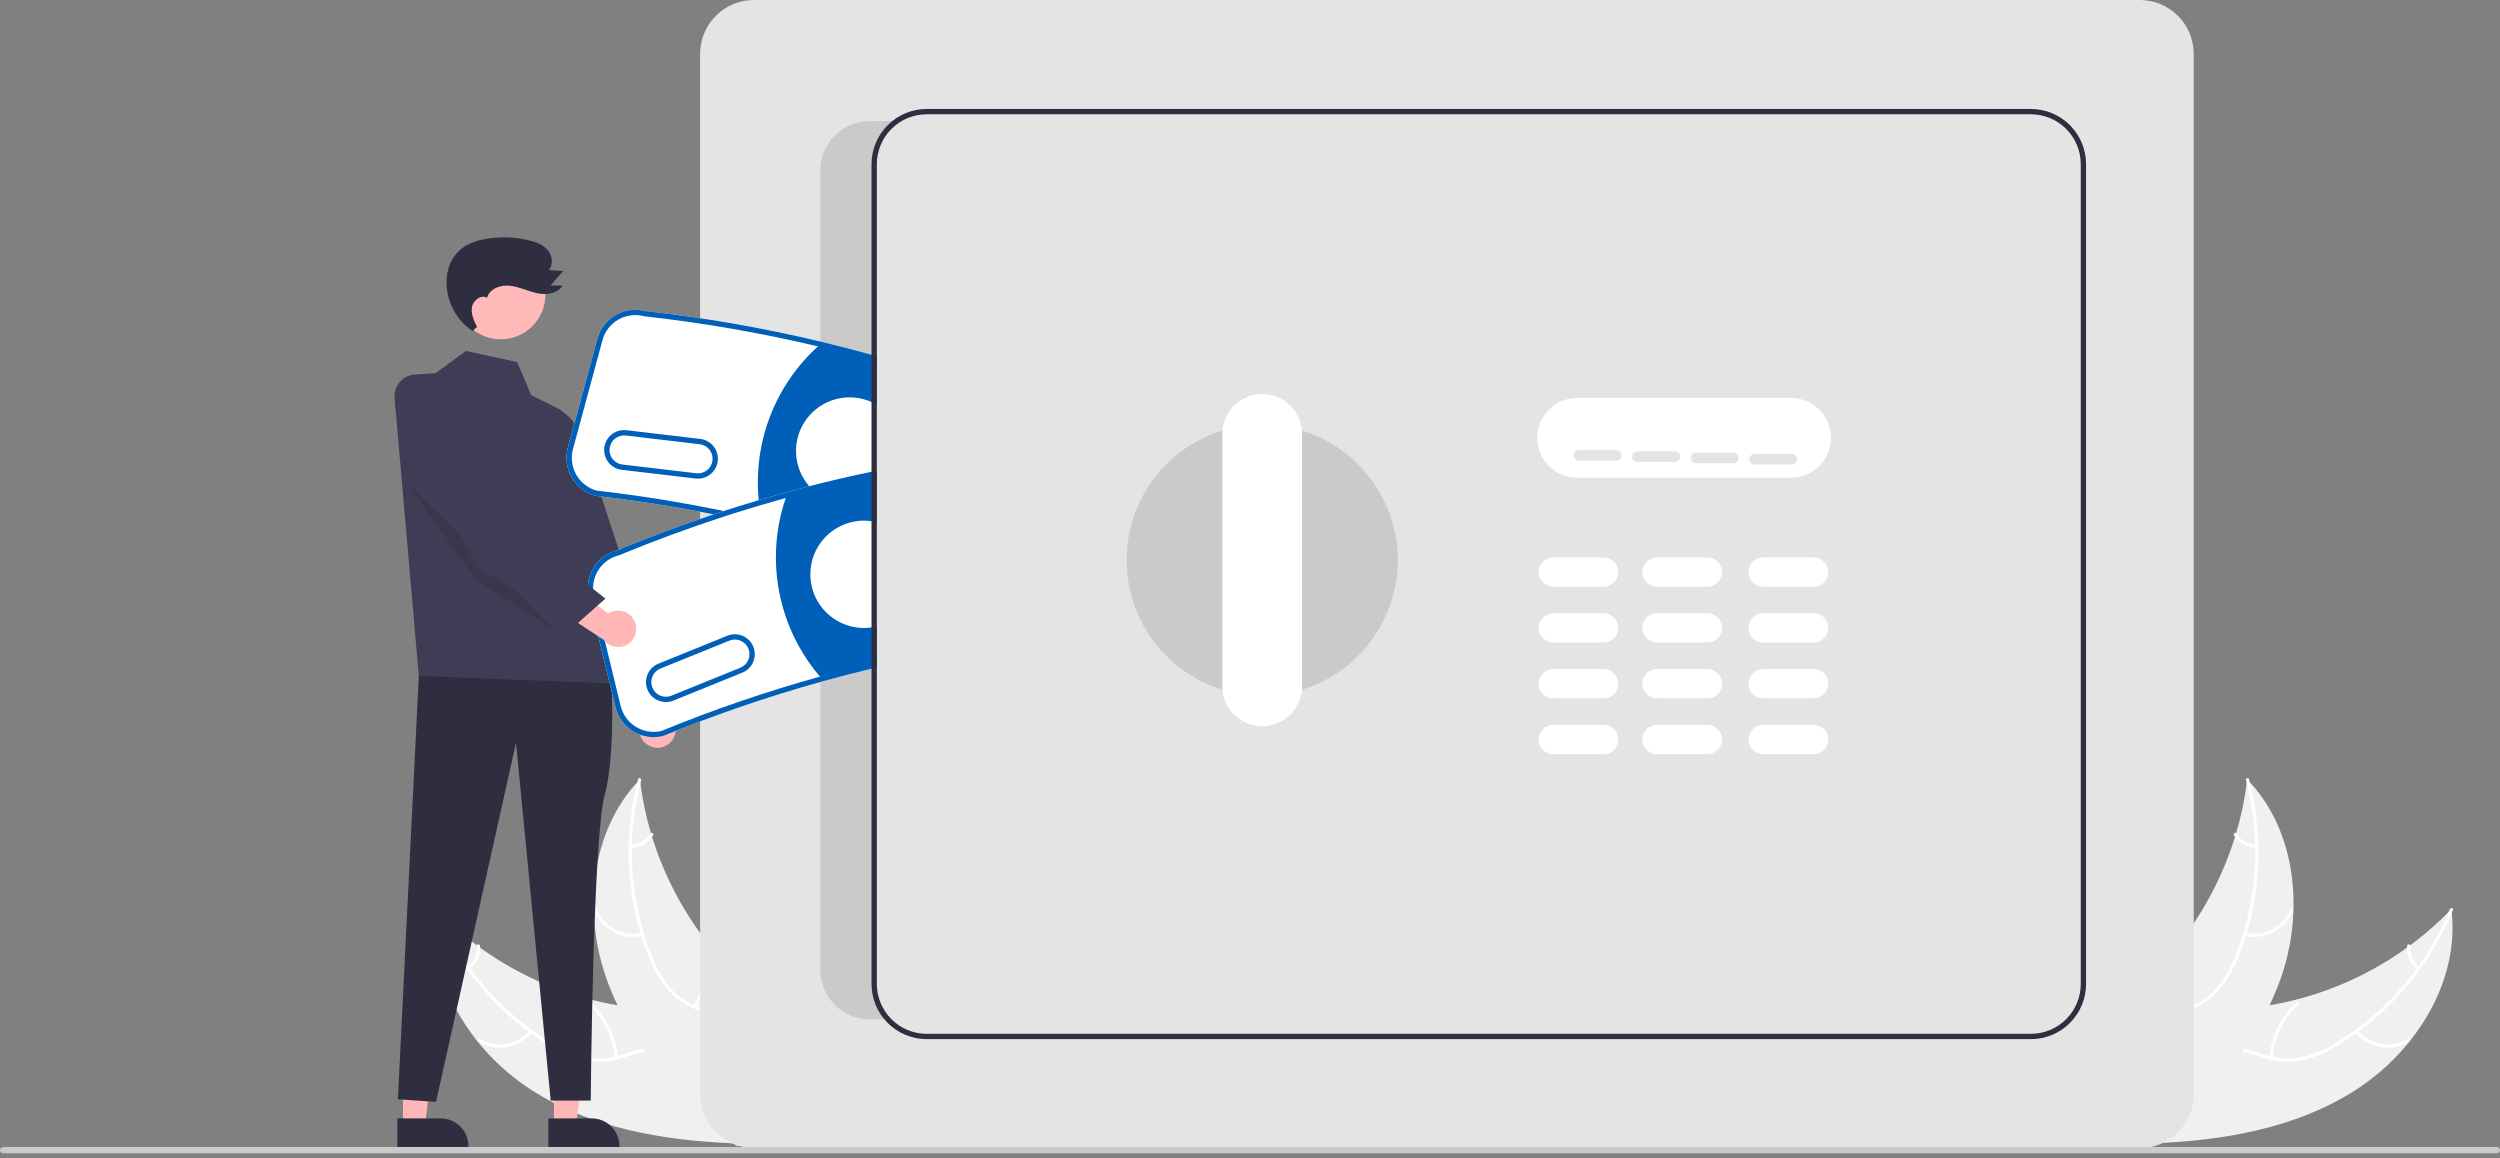 <svg viewBox="0 0 300 139" fill="none" xmlns="http://www.w3.org/2000/svg">
<rect x="0" y="0" width="300" height="139" fill="#808080" stroke="none"/>
<g clip-path="url(#clip0_217_6730)">
<path d="M63.621 130.698C56.438 126.017 51.216 117.602 52.285 109.096C58.752 115.811 67.387 120.022 76.661 120.984C80.239 121.342 84.256 121.368 86.797 123.912C88.378 125.495 89.049 127.809 89.084 130.046C89.118 132.283 88.581 134.485 88.047 136.658L88.178 137.201C79.61 136.884 70.804 135.379 63.621 130.698Z" fill="#F0F0F0"/>
<path d="M52.465 109.094C55.151 115.662 59.84 121.217 65.863 124.969C67.146 125.799 68.551 126.423 70.028 126.816C71.478 127.152 72.993 127.094 74.413 126.648C75.746 126.258 77.065 125.704 78.469 125.645C79.189 125.626 79.904 125.759 80.569 126.035C81.233 126.311 81.832 126.725 82.325 127.249C83.588 128.522 84.319 130.174 84.977 131.813C85.708 133.634 86.439 135.537 87.927 136.885C88.108 137.048 87.844 137.319 87.663 137.156C85.073 134.809 84.788 131.045 82.753 128.324C81.803 127.053 80.464 126.062 78.828 126.02C77.397 125.983 76.037 126.553 74.691 126.959C73.311 127.415 71.841 127.527 70.409 127.284C68.917 126.967 67.49 126.399 66.189 125.603C63.231 123.859 60.566 121.661 58.291 119.089C55.678 116.168 53.584 112.821 52.1 109.194C52.008 108.97 52.373 108.871 52.465 109.094H52.465Z" fill="white"/>
<path d="M63.853 123.875C63.086 124.8 62.016 125.422 60.832 125.631C59.649 125.84 58.43 125.621 57.393 125.014C57.184 124.89 57.366 124.559 57.575 124.683C58.54 125.25 59.675 125.454 60.777 125.257C61.879 125.06 62.873 124.477 63.582 123.611C63.736 123.423 64.006 123.688 63.853 123.875V123.875Z" fill="white"/>
<path d="M73.763 126.934C73.556 124.487 72.434 122.207 70.621 120.55C70.441 120.386 70.705 120.116 70.885 120.28C72.769 122.008 73.931 124.382 74.141 126.93C74.161 127.172 73.783 127.176 73.763 126.934Z" fill="white"/>
<path d="M56.154 116.01C56.525 115.713 56.817 115.33 57.003 114.893C57.19 114.456 57.264 113.98 57.221 113.507C57.198 113.264 57.576 113.261 57.599 113.502C57.644 114.025 57.561 114.551 57.356 115.034C57.151 115.517 56.832 115.942 56.424 116.273C56.389 116.308 56.341 116.327 56.291 116.328C56.242 116.329 56.194 116.31 56.157 116.277C56.122 116.242 56.101 116.194 56.101 116.144C56.1 116.094 56.119 116.046 56.154 116.01Z" fill="white"/>
<path d="M76.787 93.528C76.805 93.679 76.824 93.83 76.845 93.983C77.106 96.011 77.531 98.015 78.116 99.975C78.159 100.127 78.205 100.281 78.252 100.432C79.713 105.138 82.034 109.532 85.099 113.391C86.32 114.925 87.655 116.365 89.095 117.696C91.082 119.536 93.384 121.371 94.612 123.691C94.743 123.932 94.859 124.18 94.959 124.435L88.83 136.999C88.802 137.02 88.777 137.043 88.748 137.065L88.527 137.578C88.448 137.514 88.367 137.447 88.288 137.383C88.242 137.347 88.197 137.307 88.151 137.271C88.121 137.245 88.091 137.22 88.062 137.199C88.052 137.19 88.042 137.182 88.035 137.175C88.006 137.154 87.982 137.131 87.956 137.111C87.504 136.735 87.055 136.355 86.607 135.971C86.604 135.969 86.604 135.969 86.602 135.965C83.198 133.03 80.008 129.785 77.412 126.159C77.334 126.05 77.253 125.94 77.178 125.825C76.017 124.184 74.992 122.451 74.113 120.643C73.635 119.652 73.208 118.637 72.832 117.602C71.868 114.927 71.33 112.116 71.239 109.274C71.058 103.607 72.691 97.946 76.493 93.839C76.59 93.734 76.686 93.632 76.787 93.528Z" fill="#F0F0F0"/>
<path d="M76.932 93.634C75.123 100.497 75.522 107.754 78.073 114.377C78.596 115.812 79.343 117.156 80.285 118.359C81.241 119.501 82.485 120.366 83.888 120.865C85.188 121.356 86.573 121.708 87.73 122.507C88.316 122.924 88.808 123.461 89.172 124.082C89.536 124.702 89.765 125.393 89.844 126.108C90.086 127.886 89.675 129.644 89.213 131.35C88.701 133.243 88.138 135.202 88.515 137.175C88.561 137.414 88.187 137.471 88.141 137.232C87.486 133.8 89.525 130.623 89.538 127.224C89.544 125.638 89.072 124.041 87.791 123.022C86.671 122.131 85.242 121.767 83.922 121.281C82.546 120.815 81.305 120.018 80.308 118.962C79.308 117.811 78.51 116.498 77.95 115.079C76.639 111.906 75.834 108.546 75.566 105.123C75.239 101.217 75.582 97.285 76.581 93.495C76.643 93.261 76.994 93.401 76.932 93.634Z" fill="white"/>
<path d="M77.126 112.293C75.957 112.57 74.727 112.422 73.657 111.876C72.586 111.331 71.745 110.422 71.282 109.313C71.189 109.088 71.534 108.933 71.627 109.159C72.056 110.192 72.84 111.038 73.838 111.545C74.836 112.051 75.982 112.184 77.069 111.919C77.305 111.862 77.361 112.236 77.126 112.293V112.293Z" fill="white"/>
<path d="M83.197 120.703C84.505 118.624 84.982 116.128 84.532 113.713C84.487 113.474 84.86 113.417 84.905 113.656C85.369 116.17 84.868 118.766 83.502 120.926C83.371 121.132 83.067 120.907 83.197 120.703Z" fill="white"/>
<path d="M75.714 101.377C76.189 101.364 76.653 101.234 77.064 100.997C77.476 100.761 77.823 100.425 78.073 100.022C78.201 99.814 78.504 100.039 78.377 100.245C78.099 100.69 77.716 101.06 77.261 101.322C76.807 101.585 76.296 101.732 75.771 101.751C75.722 101.757 75.672 101.744 75.632 101.714C75.592 101.685 75.565 101.642 75.556 101.593C75.548 101.543 75.561 101.493 75.591 101.453C75.62 101.412 75.665 101.385 75.714 101.377H75.714Z" fill="white"/>
<path d="M282.83 130.698C290.013 126.017 295.236 117.602 294.167 109.096C287.699 115.811 279.065 120.022 269.791 120.984C266.213 121.342 262.196 121.368 259.655 123.912C258.074 125.495 257.402 127.809 257.368 130.046C257.333 132.283 257.871 134.485 258.405 136.658L258.274 137.201C266.841 136.884 275.647 135.379 282.83 130.698Z" fill="#F0F0F0"/>
<path d="M293.987 109.094C291.3 115.662 286.612 121.217 280.588 124.969C279.306 125.799 277.9 126.423 276.424 126.816C274.973 127.152 273.459 127.094 272.038 126.648C270.705 126.258 269.387 125.704 267.982 125.645C267.263 125.626 266.547 125.759 265.883 126.035C265.218 126.311 264.62 126.725 264.126 127.249C262.863 128.522 262.132 130.174 261.474 131.813C260.743 133.634 260.013 135.537 258.524 136.885C258.344 137.048 258.608 137.319 258.788 137.156C261.378 134.809 261.663 131.045 263.699 128.324C264.649 127.053 265.987 126.062 267.623 126.02C269.054 125.983 270.414 126.553 271.761 126.959C273.14 127.415 274.61 127.527 276.043 127.284C277.534 126.967 278.961 126.399 280.263 125.603C283.22 123.859 285.886 121.661 288.161 119.089C290.773 116.168 292.867 112.821 294.351 109.194C294.443 108.97 294.078 108.871 293.987 109.094H293.987Z" fill="white"/>
<path d="M282.599 123.875C283.366 124.8 284.436 125.422 285.62 125.631C286.803 125.84 288.022 125.621 289.059 125.014C289.268 124.89 289.086 124.559 288.876 124.683C287.912 125.25 286.776 125.454 285.675 125.257C284.573 125.06 283.578 124.477 282.869 123.611C282.715 123.423 282.445 123.688 282.599 123.875V123.875Z" fill="white"/>
<path d="M272.688 126.934C272.895 124.487 274.017 122.207 275.831 120.55C276.01 120.386 275.746 120.116 275.567 120.28C273.683 122.008 272.52 124.382 272.31 126.93C272.29 127.172 272.668 127.176 272.688 126.934Z" fill="white"/>
<path d="M290.298 116.01C289.927 115.713 289.635 115.33 289.449 114.893C289.262 114.456 289.187 113.98 289.231 113.507C289.254 113.264 288.876 113.261 288.853 113.502C288.807 114.025 288.891 114.551 289.096 115.034C289.3 115.517 289.62 115.942 290.028 116.273C290.063 116.308 290.111 116.327 290.16 116.328C290.21 116.329 290.258 116.31 290.295 116.277C290.33 116.242 290.351 116.194 290.351 116.144C290.352 116.094 290.333 116.046 290.298 116.01Z" fill="white"/>
<path d="M269.665 93.528C269.647 93.679 269.628 93.83 269.607 93.983C269.346 96.011 268.921 98.015 268.336 99.975C268.293 100.127 268.247 100.281 268.2 100.432C266.739 105.138 264.418 109.532 261.353 113.391C260.132 114.925 258.797 116.365 257.357 117.696C255.369 119.536 253.068 121.371 251.84 123.691C251.709 123.932 251.593 124.18 251.493 124.435L257.621 136.999C257.65 137.02 257.675 137.043 257.704 137.065L257.925 137.578C258.004 137.514 258.085 137.447 258.164 137.383C258.21 137.347 258.255 137.307 258.301 137.271C258.331 137.245 258.361 137.22 258.39 137.199C258.4 137.19 258.41 137.182 258.417 137.175C258.446 137.154 258.47 137.131 258.496 137.111C258.948 136.735 259.397 136.355 259.845 135.971C259.848 135.969 259.848 135.969 259.85 135.965C263.254 133.03 266.444 129.785 269.04 126.159C269.118 126.05 269.199 125.94 269.274 125.825C270.435 124.184 271.46 122.451 272.339 120.643C272.817 119.652 273.244 118.637 273.62 117.602C274.584 114.927 275.122 112.116 275.213 109.274C275.394 103.607 273.761 97.946 269.959 93.839C269.862 93.734 269.766 93.632 269.665 93.528Z" fill="#F0F0F0"/>
<path d="M269.52 93.634C271.329 100.497 270.93 107.754 268.379 114.377C267.856 115.812 267.109 117.156 266.167 118.359C265.211 119.501 263.967 120.366 262.564 120.865C261.264 121.356 259.879 121.708 258.722 122.507C258.136 122.924 257.644 123.461 257.28 124.082C256.916 124.702 256.687 125.393 256.608 126.108C256.366 127.886 256.777 129.644 257.239 131.35C257.751 133.243 258.314 135.202 257.937 137.175C257.891 137.414 258.265 137.471 258.311 137.232C258.966 133.8 256.927 130.623 256.914 127.224C256.908 125.638 257.38 124.041 258.661 123.022C259.781 122.131 261.21 121.767 262.529 121.281C263.906 120.815 265.146 120.018 266.144 118.962C267.144 117.811 267.942 116.498 268.502 115.079C269.813 111.906 270.618 108.546 270.886 105.123C271.213 101.217 270.87 97.285 269.871 93.495C269.809 93.261 269.458 93.401 269.52 93.634Z" fill="white"/>
<path d="M269.326 112.293C270.495 112.57 271.725 112.422 272.795 111.876C273.866 111.331 274.707 110.422 275.17 109.313C275.262 109.088 274.918 108.933 274.825 109.159C274.396 110.192 273.612 111.038 272.614 111.545C271.616 112.051 270.47 112.184 269.383 111.919C269.147 111.862 269.091 112.236 269.326 112.293V112.293Z" fill="white"/>
<path d="M263.255 120.703C261.946 118.624 261.47 116.128 261.92 113.713C261.965 113.474 261.591 113.417 261.546 113.656C261.083 116.17 261.584 118.766 262.95 120.926C263.08 121.132 263.384 120.907 263.255 120.703Z" fill="white"/>
<path d="M270.738 101.377C270.263 101.364 269.799 101.234 269.387 100.997C268.976 100.761 268.629 100.425 268.379 100.022C268.251 99.814 267.947 100.039 268.074 100.245C268.353 100.69 268.736 101.06 269.19 101.322C269.645 101.585 270.156 101.732 270.681 101.751C270.73 101.757 270.78 101.744 270.82 101.714C270.86 101.685 270.887 101.642 270.896 101.593C270.903 101.543 270.891 101.493 270.861 101.453C270.832 101.412 270.787 101.385 270.738 101.377H270.738Z" fill="white"/>
<path d="M77.769 89.417C77.498 89.254 77.265 89.032 77.088 88.769C76.911 88.506 76.794 88.207 76.745 87.894C76.695 87.581 76.716 87.26 76.804 86.956C76.892 86.651 77.046 86.369 77.254 86.13L73.434 79.433L77.432 79.692L80.447 86.012C80.825 86.389 81.052 86.892 81.084 87.425C81.116 87.958 80.951 88.484 80.621 88.904C80.291 89.324 79.818 89.608 79.293 89.702C78.767 89.797 78.225 89.695 77.769 89.417Z" fill="#FFB6B6"/>
<path d="M48.356 135.071H51.001L52.26 124.868L48.355 124.869L48.356 135.071Z" fill="#FFB6B6"/>
<path d="M47.681 134.208L52.891 134.208H52.891C53.771 134.208 54.616 134.558 55.238 135.18C55.861 135.803 56.211 136.647 56.211 137.528V137.635L47.681 137.636L47.681 134.208Z" fill="#2F2E41"/>
<path d="M66.48 135.071H69.125L70.384 124.868L66.48 124.869L66.48 135.071Z" fill="#FFB6B6"/>
<path d="M65.805 134.208L71.015 134.208H71.015C71.895 134.208 72.74 134.558 73.362 135.18C73.985 135.803 74.335 136.647 74.335 137.528V137.635L65.805 137.636L65.805 134.208Z" fill="#2F2E41"/>
<path d="M73.282 79.721C73.282 79.721 74.01 90.082 72.577 95.301C71.144 100.519 70.888 132.076 70.888 132.076H66.085L61.921 89.12L52.324 132.227L47.748 131.913L50.258 81.117L73.282 79.721Z" fill="#2F2E41"/>
<path d="M52.242 44.794L55.914 42.114L62.067 43.454L63.733 47.411L66.603 48.834C67.547 49.302 68.363 49.992 68.981 50.845C69.599 51.698 70.001 52.688 70.152 53.73L74.252 82.044L50.258 81.117L47.353 47.772C47.322 47.423 47.362 47.073 47.47 46.74C47.578 46.407 47.751 46.1 47.979 45.835C48.208 45.571 48.487 45.355 48.801 45.2C49.115 45.045 49.456 44.955 49.805 44.935L52.242 44.794Z" fill="#3F3D56"/>
<path d="M68.121 51.046L70.337 54.033L79.99 83.473L75.465 85.285L68.22 71.567L68.121 51.046Z" fill="#3F3D56"/>
<path d="M60.088 40.715C63.048 40.715 65.447 38.316 65.447 35.356C65.447 32.396 63.048 29.997 60.088 29.997C57.128 29.997 54.729 32.396 54.729 35.356C54.729 38.316 57.128 40.715 60.088 40.715Z" fill="#FFB9B9"/>
<path opacity="0.1" d="M48.405 57.405L57.15 69.568L66.926 75.943L48.405 57.405Z" fill="black"/>
<path d="M57.248 39.23C56.875 38.486 56.492 37.676 56.634 36.855C56.776 36.035 57.718 35.321 58.444 35.727C58.745 34.638 60.08 34.162 61.203 34.287C62.325 34.413 63.359 34.955 64.465 35.187C65.571 35.42 66.914 35.235 67.512 34.276L66.082 34.252L67.571 32.524L65.845 32.395C66.443 31.75 66.284 30.654 65.705 29.991C65.126 29.329 64.248 29.015 63.391 28.817C61.68 28.423 59.906 28.382 58.179 28.697C57.364 28.823 56.58 29.096 55.863 29.503C55.188 29.915 54.631 30.493 54.244 31.182C53.827 31.959 53.602 32.825 53.587 33.707C53.561 34.889 53.833 36.058 54.376 37.108C54.92 38.158 55.718 39.054 56.698 39.715" fill="#2F2E41"/>
<path d="M256.785 137.773H90.472C88.76 137.771 87.118 137.09 85.906 135.879C84.695 134.668 84.014 133.026 84.012 131.313V6.46C84.014 4.747 84.695 3.105 85.906 1.894C87.118 0.683 88.76 0.002 90.472 0H256.785C258.498 0.002 260.14 0.683 261.351 1.894C262.562 3.105 263.243 4.747 263.245 6.46V131.313C263.243 133.026 262.562 134.668 261.351 135.879C260.14 137.09 258.498 137.771 256.785 137.773Z" fill="#E4E4E4"/>
<path d="M214.928 57.326H189.255C187.986 57.326 186.769 56.822 185.872 55.925C184.975 55.028 184.471 53.811 184.471 52.542C184.471 51.273 184.975 50.056 185.872 49.159C186.769 48.262 187.986 47.758 189.255 47.758H214.928C216.196 47.758 217.413 48.262 218.31 49.159C219.207 50.056 219.711 51.273 219.711 52.542C219.711 53.811 219.207 55.028 218.31 55.925C217.413 56.822 216.196 57.326 214.928 57.326Z" fill="white"/>
<path d="M192.444 70.401H186.384C185.919 70.401 185.473 70.217 185.144 69.888C184.815 69.559 184.63 69.113 184.63 68.647C184.63 68.182 184.815 67.736 185.144 67.407C185.473 67.078 185.919 66.893 186.384 66.893H192.444C192.909 66.893 193.355 67.078 193.684 67.407C194.013 67.736 194.198 68.182 194.198 68.647C194.198 69.113 194.013 69.559 193.684 69.888C193.355 70.217 192.909 70.401 192.444 70.401Z" fill="white"/>
<path d="M217.639 70.401H211.579C211.114 70.401 210.668 70.217 210.339 69.888C210.01 69.559 209.825 69.113 209.825 68.647C209.825 68.182 210.01 67.736 210.339 67.407C210.668 67.078 211.114 66.893 211.579 66.893H217.639C218.104 66.893 218.55 67.078 218.879 67.407C219.208 67.736 219.393 68.182 219.393 68.647C219.393 69.113 219.208 69.559 218.879 69.888C218.55 70.217 218.104 70.401 217.639 70.401Z" fill="white"/>
<path d="M204.882 70.401H198.822C198.357 70.401 197.911 70.217 197.582 69.888C197.253 69.559 197.068 69.113 197.068 68.647C197.068 68.182 197.253 67.736 197.582 67.407C197.911 67.078 198.357 66.893 198.822 66.893H204.882C205.347 66.893 205.793 67.078 206.122 67.407C206.451 67.736 206.636 68.182 206.636 68.647C206.636 69.113 206.451 69.559 206.122 69.888C205.793 70.217 205.347 70.401 204.882 70.401Z" fill="white"/>
<path d="M192.444 77.099H186.384C185.919 77.099 185.473 76.914 185.144 76.585C184.815 76.256 184.63 75.81 184.63 75.345C184.63 74.879 184.815 74.433 185.144 74.104C185.473 73.775 185.919 73.591 186.384 73.591H192.444C192.909 73.591 193.355 73.775 193.684 74.104C194.013 74.433 194.198 74.879 194.198 75.345C194.198 75.81 194.013 76.256 193.684 76.585C193.355 76.914 192.909 77.099 192.444 77.099Z" fill="white"/>
<path d="M217.639 77.099H211.579C211.114 77.099 210.668 76.914 210.339 76.585C210.01 76.256 209.825 75.81 209.825 75.345C209.825 74.879 210.01 74.433 210.339 74.104C210.668 73.775 211.114 73.591 211.579 73.591H217.639C218.104 73.591 218.55 73.775 218.879 74.104C219.208 74.433 219.393 74.879 219.393 75.345C219.393 75.81 219.208 76.256 218.879 76.585C218.55 76.914 218.104 77.099 217.639 77.099Z" fill="white"/>
<path d="M204.882 77.099H198.822C198.357 77.099 197.911 76.914 197.582 76.585C197.253 76.256 197.068 75.81 197.068 75.345C197.068 74.879 197.253 74.433 197.582 74.104C197.911 73.775 198.357 73.591 198.822 73.591H204.882C205.347 73.591 205.793 73.775 206.122 74.104C206.451 74.433 206.636 74.879 206.636 75.345C206.636 75.81 206.451 76.256 206.122 76.585C205.793 76.914 205.347 77.099 204.882 77.099Z" fill="white"/>
<path d="M192.444 83.796H186.384C185.919 83.796 185.473 83.611 185.144 83.282C184.815 82.953 184.63 82.507 184.63 82.042C184.63 81.577 184.815 81.131 185.144 80.802C185.473 80.473 185.919 80.288 186.384 80.288H192.444C192.909 80.288 193.355 80.473 193.684 80.802C194.013 81.131 194.198 81.577 194.198 82.042C194.198 82.507 194.013 82.953 193.684 83.282C193.355 83.611 192.909 83.796 192.444 83.796Z" fill="white"/>
<path d="M217.639 83.796H211.579C211.114 83.796 210.668 83.611 210.339 83.282C210.01 82.953 209.825 82.507 209.825 82.042C209.825 81.577 210.01 81.131 210.339 80.802C210.668 80.473 211.114 80.288 211.579 80.288H217.639C218.104 80.288 218.55 80.473 218.879 80.802C219.208 81.131 219.393 81.577 219.393 82.042C219.393 82.507 219.208 82.953 218.879 83.282C218.55 83.611 218.104 83.796 217.639 83.796Z" fill="white"/>
<path d="M204.882 83.796H198.822C198.357 83.796 197.911 83.611 197.582 83.282C197.253 82.953 197.068 82.507 197.068 82.042C197.068 81.577 197.253 81.131 197.582 80.802C197.911 80.473 198.357 80.288 198.822 80.288H204.882C205.347 80.288 205.793 80.473 206.122 80.802C206.451 81.131 206.636 81.577 206.636 82.042C206.636 82.507 206.451 82.953 206.122 83.282C205.793 83.611 205.347 83.796 204.882 83.796Z" fill="white"/>
<path d="M192.444 90.493H186.384C185.919 90.493 185.473 90.309 185.144 89.98C184.815 89.651 184.63 89.205 184.63 88.739C184.63 88.274 184.815 87.828 185.144 87.499C185.473 87.17 185.919 86.985 186.384 86.985H192.444C192.909 86.985 193.355 87.17 193.684 87.499C194.013 87.828 194.198 88.274 194.198 88.739C194.198 89.205 194.013 89.651 193.684 89.98C193.355 90.309 192.909 90.493 192.444 90.493Z" fill="white"/>
<path d="M217.639 90.493H211.579C211.114 90.493 210.668 90.309 210.339 89.98C210.01 89.651 209.825 89.205 209.825 88.739C209.825 88.274 210.01 87.828 210.339 87.499C210.668 87.17 211.114 86.985 211.579 86.985H217.639C218.104 86.985 218.55 87.17 218.879 87.499C219.208 87.828 219.393 88.274 219.393 88.739C219.393 89.205 219.208 89.651 218.879 89.98C218.55 90.309 218.104 90.493 217.639 90.493Z" fill="white"/>
<path d="M204.882 90.493H198.822C198.357 90.493 197.911 90.309 197.582 89.98C197.253 89.651 197.068 89.205 197.068 88.739C197.068 88.274 197.253 87.828 197.582 87.499C197.911 87.17 198.357 86.985 198.822 86.985H204.882C205.347 86.985 205.793 87.17 206.122 87.499C206.451 87.828 206.636 88.274 206.636 88.739C206.636 89.205 206.451 89.651 206.122 89.98C205.793 90.309 205.347 90.493 204.882 90.493Z" fill="white"/>
<path d="M151.463 83.477C160.446 83.477 167.728 76.195 167.728 67.212C167.728 58.229 160.446 50.947 151.463 50.947C142.48 50.947 135.198 58.229 135.198 67.212C135.198 76.195 142.48 83.477 151.463 83.477Z" fill="#CACACA"/>
<path d="M151.463 87.145C150.194 87.143 148.978 86.639 148.081 85.742C147.185 84.845 146.68 83.629 146.679 82.361V52.064C146.678 51.435 146.802 50.813 147.042 50.232C147.282 49.651 147.634 49.123 148.078 48.678C148.523 48.234 149.05 47.881 149.631 47.64C150.212 47.4 150.834 47.276 151.462 47.276C152.091 47.276 152.713 47.4 153.294 47.64C153.875 47.881 154.402 48.234 154.847 48.678C155.291 49.123 155.643 49.651 155.883 50.232C156.123 50.813 156.247 51.435 156.246 52.064V82.361C156.245 83.629 155.74 84.845 154.844 85.742C153.947 86.639 152.731 87.143 151.463 87.145Z" fill="white"/>
<path d="M193.954 55.272H189.489C189.32 55.272 189.158 55.204 189.038 55.085C188.919 54.965 188.852 54.803 188.852 54.634C188.852 54.465 188.919 54.302 189.038 54.183C189.158 54.063 189.32 53.996 189.489 53.996H193.954C194.123 53.996 194.286 54.063 194.405 54.183C194.525 54.302 194.592 54.465 194.592 54.634C194.592 54.803 194.525 54.965 194.405 55.085C194.286 55.204 194.123 55.272 193.954 55.272Z" fill="#E4E4E4"/>
<path d="M200.971 55.431H196.506C196.337 55.431 196.175 55.364 196.055 55.244C195.935 55.125 195.868 54.962 195.868 54.793C195.868 54.624 195.935 54.462 196.055 54.342C196.175 54.223 196.337 54.155 196.506 54.155H200.971C201.14 54.155 201.302 54.223 201.422 54.342C201.542 54.462 201.609 54.624 201.609 54.793C201.609 54.962 201.542 55.125 201.422 55.244C201.302 55.364 201.14 55.431 200.971 55.431Z" fill="#E4E4E4"/>
<path d="M207.987 55.59H203.522C203.353 55.59 203.191 55.523 203.071 55.404C202.951 55.284 202.884 55.122 202.884 54.953C202.884 54.783 202.951 54.621 203.071 54.502C203.191 54.382 203.353 54.315 203.522 54.315H207.987C208.156 54.315 208.318 54.382 208.438 54.502C208.558 54.621 208.625 54.783 208.625 54.953C208.625 55.122 208.558 55.284 208.438 55.404C208.318 55.523 208.156 55.59 207.987 55.59Z" fill="#E4E4E4"/>
<path d="M215.003 55.75H210.538C210.369 55.75 210.207 55.683 210.087 55.563C209.968 55.444 209.9 55.281 209.9 55.112C209.9 54.943 209.968 54.781 210.087 54.661C210.207 54.541 210.369 54.474 210.538 54.474H215.003C215.172 54.474 215.334 54.541 215.454 54.661C215.574 54.781 215.641 54.943 215.641 55.112C215.641 55.281 215.574 55.444 215.454 55.563C215.334 55.683 215.172 55.75 215.003 55.75Z" fill="#E4E4E4"/>
<path d="M105.22 118.08C105.219 118.869 105.376 119.651 105.68 120.38C105.985 121.109 106.431 121.77 106.993 122.325H104.358C103.581 122.325 102.811 122.171 102.093 121.874C101.375 121.576 100.723 121.141 100.173 120.591C99.623 120.041 99.187 119.389 98.89 118.671C98.593 117.953 98.439 117.183 98.439 116.406V20.448C98.439 19.671 98.593 18.901 98.89 18.183C99.187 17.465 99.623 16.813 100.173 16.263C100.723 15.714 101.375 15.278 102.093 14.98C102.811 14.683 103.581 14.53 104.358 14.53H108.192C107.288 15.056 106.538 15.809 106.016 16.716C105.494 17.623 105.22 18.65 105.22 19.696L105.22 118.08Z" fill="#CACACA"/>
<path d="M299.62 138.399H0.38C0.279 138.399 0.183 138.359 0.112 138.287C0.041 138.216 0.001 138.12 0.001 138.019C0.001 137.919 0.041 137.822 0.112 137.751C0.183 137.68 0.279 137.64 0.38 137.64H299.62C299.721 137.64 299.817 137.68 299.889 137.751C299.96 137.822 300 137.919 300 138.019C300 138.12 299.96 138.217 299.889 138.288C299.817 138.359 299.721 138.399 299.62 138.399Z" fill="#CACACA"/>
<path d="M104.582 42.569C102.566 42.005 100.543 41.481 98.513 41C91.569 39.343 84.53 38.115 77.435 37.326C76.233 37.009 74.954 37.181 73.877 37.802C72.8 38.424 72.012 39.446 71.685 40.646L68.142 53.722C67.817 54.927 67.983 56.212 68.604 57.295C69.225 58.378 70.251 59.17 71.455 59.497L71.503 59.507C76.191 60.039 80.924 60.779 85.631 61.723C86.052 61.806 86.47 61.892 86.891 61.982C88.4 62.294 89.904 62.628 91.404 62.983C92.061 63.136 92.715 63.296 93.371 63.458C95.138 63.898 96.906 64.367 98.675 64.865C100.643 65.42 102.612 66.012 104.582 66.641C104.795 66.705 105.009 66.772 105.219 66.842V42.751C105.009 42.687 104.795 42.626 104.582 42.569Z" fill="white"/>
<path d="M104.582 42.569C102.566 42.005 100.543 41.481 98.513 41C91.569 39.343 84.53 38.115 77.435 37.326C76.233 37.009 74.954 37.181 73.877 37.802C72.8 38.424 72.012 39.446 71.685 40.646L68.142 53.722C67.817 54.927 67.983 56.212 68.604 57.295C69.225 58.378 70.251 59.17 71.455 59.497L71.503 59.507C76.191 60.039 80.924 60.779 85.631 61.723C86.052 61.806 86.47 61.892 86.891 61.982C88.4 62.294 89.904 62.628 91.404 62.983C92.061 63.136 92.715 63.296 93.371 63.458C95.138 63.898 96.906 64.367 98.675 64.865C100.643 65.42 102.612 66.012 104.582 66.641C104.795 66.705 105.009 66.772 105.219 66.842V66.169C105.006 66.102 104.792 66.035 104.582 65.968C102.77 65.391 100.961 64.848 99.154 64.338C98.478 64.144 97.801 63.956 97.125 63.774C95.907 63.446 94.692 63.131 93.48 62.83C92.836 62.667 92.193 62.511 91.55 62.361C91.503 62.348 91.452 62.339 91.404 62.326C90.31 62.068 89.214 61.821 88.116 61.586C87.695 61.497 87.274 61.408 86.853 61.322C81.776 60.269 76.66 59.45 71.599 58.875C70.564 58.587 69.684 57.901 69.152 56.968C68.62 56.034 68.478 54.928 68.757 53.891L72.3 40.812C72.584 39.771 73.269 38.885 74.204 38.349C75.14 37.813 76.25 37.67 77.292 37.951L77.339 37.957C84.344 38.735 91.295 39.941 98.152 41.568C98.222 41.587 98.293 41.603 98.363 41.619C100.442 42.116 102.515 42.654 104.581 43.232C104.792 43.29 105.006 43.35 105.219 43.414V42.751C105.009 42.687 104.795 42.626 104.582 42.569Z" fill="#005FB8"/>
<path d="M105.219 43.083V66.504C105.006 66.434 104.795 66.367 104.581 66.3C102.697 65.697 100.805 65.129 98.908 64.597C97.087 64.08 95.259 63.594 93.426 63.139C92.775 62.98 92.128 62.824 91.477 62.671C91.451 62.556 91.426 62.441 91.404 62.326C91.286 61.778 91.193 61.223 91.123 60.665C91.091 60.451 91.069 60.237 91.046 60.02C90.711 56.604 91.179 53.156 92.412 49.952C93.646 46.748 95.612 43.877 98.152 41.568C98.245 41.478 98.34 41.392 98.436 41.309C100.496 41.8 102.545 42.332 104.581 42.904C104.795 42.958 105.009 43.019 105.219 43.083Z" fill="#005FB8"/>
<path d="M84.04 52.672L75.171 51.626C74.859 51.59 74.542 51.614 74.24 51.7C73.938 51.785 73.655 51.929 73.408 52.124C73.162 52.318 72.956 52.56 72.802 52.834C72.649 53.108 72.551 53.41 72.514 53.722C72.477 54.034 72.502 54.35 72.588 54.652C72.673 54.955 72.817 55.237 73.011 55.484C73.206 55.731 73.447 55.937 73.722 56.09C73.996 56.243 74.297 56.341 74.609 56.378L83.478 57.424C84.108 57.497 84.74 57.317 85.237 56.924C85.734 56.532 86.055 55.958 86.129 55.328C86.204 54.699 86.025 54.066 85.634 53.568C85.242 53.071 84.669 52.748 84.04 52.672ZM85.501 55.256C85.445 55.717 85.209 56.138 84.843 56.425C84.478 56.713 84.013 56.844 83.552 56.79L74.683 55.744C74.222 55.688 73.802 55.451 73.516 55.086C73.229 54.722 73.099 54.258 73.153 53.797C73.208 53.337 73.442 52.916 73.806 52.628C74.17 52.34 74.633 52.208 75.094 52.261L83.963 53.307C84.425 53.363 84.846 53.599 85.134 53.964C85.422 54.329 85.554 54.794 85.501 55.256L85.501 55.256Z" fill="#005FB8"/>
<path d="M105.219 48.568V59.676C105.014 59.799 104.801 59.907 104.581 60.001C103.437 60.512 102.168 60.678 100.93 60.477C99.693 60.276 98.541 59.719 97.616 58.872C97.527 58.792 97.438 58.706 97.352 58.617C97.266 58.531 97.183 58.438 97.103 58.346C96.14 57.24 95.584 55.839 95.526 54.374C95.468 52.909 95.911 51.468 96.783 50.289C97.655 49.111 98.904 48.265 100.322 47.892C101.74 47.52 103.243 47.642 104.581 48.239C104.8 48.337 105.013 48.447 105.219 48.568Z" fill="white"/>
<path d="M104.581 56.608C102.072 57.131 99.579 57.71 97.103 58.346C96.178 58.582 95.256 58.827 94.338 59.08C93.241 59.383 92.144 59.696 91.046 60.02C89.646 60.435 88.249 60.869 86.853 61.322C86.448 61.456 86.039 61.589 85.631 61.723C81.75 63.018 77.894 64.453 74.102 66.019C72.895 66.321 71.857 67.087 71.212 68.151C70.568 69.215 70.37 70.49 70.661 71.699L73.86 84.864C74.156 86.077 74.921 87.122 75.987 87.772C77.053 88.421 78.333 88.621 79.546 88.328L79.591 88.312C85.827 85.754 92.209 83.569 98.704 81.767C100.643 81.228 102.602 80.72 104.581 80.243C104.795 80.192 105.005 80.141 105.219 80.093V56.477C105.005 56.515 104.795 56.56 104.581 56.608Z" fill="white"/>
<path d="M104.581 56.608C102.072 57.131 99.579 57.71 97.103 58.346C96.178 58.582 95.256 58.827 94.338 59.08C93.241 59.383 92.144 59.696 91.046 60.02C89.646 60.435 88.249 60.869 86.853 61.322C86.448 61.456 86.039 61.589 85.631 61.723C81.75 63.018 77.894 64.453 74.102 66.019C72.895 66.321 71.857 67.087 71.212 68.151C70.568 69.215 70.37 70.49 70.661 71.699L73.86 84.864C74.156 86.077 74.921 87.122 75.987 87.772C77.053 88.421 78.333 88.621 79.546 88.328L79.591 88.312C85.827 85.754 92.209 83.569 98.704 81.767C100.643 81.228 102.602 80.72 104.581 80.243C104.795 80.192 105.005 80.141 105.219 80.093V79.436C105.005 79.487 104.795 79.538 104.581 79.589C104.422 79.627 104.259 79.666 104.1 79.704C102.225 80.16 100.37 80.643 98.535 81.152C98.487 81.165 98.436 81.181 98.388 81.193C91.926 82.991 85.576 85.168 79.371 87.715C78.324 87.961 77.224 87.783 76.307 87.221C75.391 86.659 74.734 85.758 74.479 84.714L71.283 71.549C71.029 70.501 71.202 69.395 71.763 68.474C72.323 67.552 73.227 66.891 74.274 66.635L74.322 66.619C78.452 64.909 82.656 63.359 86.891 61.982C87.299 61.848 87.707 61.717 88.115 61.586C89.117 61.27 90.119 60.963 91.123 60.665C92.182 60.349 93.24 60.045 94.296 59.752C94.366 59.733 94.436 59.714 94.507 59.695C95.54 59.411 96.576 59.137 97.616 58.872C99.922 58.285 102.244 57.746 104.581 57.255C104.792 57.211 105.005 57.166 105.219 57.125V56.477C105.005 56.515 104.795 56.56 104.581 56.608Z" fill="#005FB8"/>
<path d="M105.219 56.799V79.765C105.009 79.812 104.795 79.86 104.581 79.911C102.585 80.396 100.597 80.913 98.618 81.461C98.538 81.372 98.461 81.283 98.388 81.193C96.322 78.774 94.803 75.937 93.937 72.875C93.071 69.814 92.878 66.601 93.371 63.458C93.388 63.353 93.407 63.245 93.426 63.139C93.442 63.037 93.461 62.932 93.48 62.83C93.677 61.786 93.95 60.757 94.296 59.752C94.338 59.631 94.379 59.51 94.424 59.389C95.397 59.121 96.373 58.864 97.352 58.617C99.747 57.998 102.157 57.436 104.581 56.93C104.792 56.882 105.006 56.841 105.219 56.799Z" fill="#005FB8"/>
<path d="M90.399 77.602C90.16 77.015 89.698 76.546 89.114 76.3C88.529 76.053 87.871 76.047 87.283 76.285L79.007 79.64C78.42 79.879 77.952 80.342 77.706 80.926C77.46 81.51 77.455 82.168 77.694 82.755C77.932 83.342 78.394 83.811 78.977 84.058C79.561 84.305 80.218 84.311 80.806 84.073L89.082 80.718C89.669 80.478 90.137 80.016 90.384 79.432C90.631 78.848 90.636 78.19 90.399 77.602ZM88.843 80.125L80.567 83.483C80.136 83.658 79.653 83.654 79.225 83.472C78.796 83.291 78.457 82.947 78.282 82.516C78.108 82.085 78.111 81.602 78.291 81.174C78.472 80.745 78.816 80.406 79.246 80.23L87.522 76.875C87.953 76.7 88.436 76.703 88.865 76.884C89.293 77.065 89.632 77.409 89.808 77.84C89.983 78.271 89.979 78.754 89.799 79.182C89.618 79.611 89.274 79.95 88.843 80.125Z" fill="#005FB8"/>
<path d="M105.219 62.664V75.169C105.009 75.223 104.796 75.265 104.581 75.297C103.301 75.476 101.996 75.266 100.837 74.694C99.677 74.122 98.716 73.215 98.079 72.09C97.442 70.965 97.159 69.674 97.265 68.386C97.371 67.097 97.863 65.87 98.675 64.865C98.749 64.772 98.825 64.683 98.908 64.597C98.984 64.507 99.067 64.421 99.154 64.338C99.859 63.641 100.716 63.116 101.657 62.804C102.598 62.492 103.599 62.401 104.581 62.54C104.796 62.569 105.009 62.61 105.219 62.664Z" fill="white"/>
<path d="M104.582 40.907V72.739C104.795 72.669 105.009 72.602 105.219 72.538V41.198C105.006 41.099 104.795 41.003 104.582 40.907ZM104.582 40.907V72.739C104.795 72.669 105.009 72.602 105.219 72.538V41.198C105.006 41.099 104.795 41.003 104.582 40.907ZM104.582 40.907V72.739C104.795 72.669 105.009 72.602 105.219 72.538V41.198C105.006 41.099 104.795 41.003 104.582 40.907ZM104.582 43.232V79.911C104.795 79.86 105.009 79.812 105.219 79.765V43.414C105.006 43.35 104.792 43.29 104.582 43.232V43.232ZM104.582 43.232V79.911C104.795 79.86 105.009 79.812 105.219 79.765V43.414C105.006 43.35 104.792 43.29 104.582 43.232V43.232ZM104.582 43.232V79.911C104.795 79.86 105.009 79.812 105.219 79.765V43.414C105.006 43.35 104.792 43.29 104.582 43.232V43.232ZM104.582 43.232V79.911C104.795 79.86 105.009 79.812 105.219 79.765V43.414C105.006 43.35 104.792 43.29 104.582 43.232V43.232ZM104.582 43.232V80.243C104.795 80.192 105.006 80.141 105.219 80.093V43.414C105.006 43.35 104.792 43.29 104.582 43.232V43.232ZM243.71 13.075H111.202C109.447 13.078 107.765 13.777 106.524 15.018C105.283 16.259 104.584 17.941 104.582 19.696V118.08C104.585 119.834 105.283 121.516 106.524 122.757C107.765 123.997 109.448 124.695 111.202 124.697H243.71C245.465 124.695 247.147 123.997 248.387 122.757C249.628 121.516 250.326 119.834 250.328 118.08V19.696C250.326 17.941 249.629 16.259 248.388 15.017C247.148 13.776 245.465 13.078 243.71 13.075V13.075ZM249.69 118.08C249.688 119.665 249.058 121.185 247.937 122.306C246.816 123.427 245.296 124.058 243.71 124.059H111.202C109.617 124.058 108.096 123.428 106.975 122.307C105.853 121.186 105.222 119.665 105.219 118.08V19.696C105.222 18.11 105.853 16.59 106.974 15.468C108.096 14.347 109.616 13.716 111.202 13.713H243.71C245.296 13.715 246.817 14.346 247.938 15.468C249.059 16.59 249.689 18.11 249.69 19.696V118.08ZM104.582 43.232V79.589C104.795 79.538 105.006 79.487 105.219 79.436V43.414C105.006 43.35 104.792 43.29 104.582 43.232V43.232ZM104.582 43.232V79.911C104.795 79.86 105.009 79.812 105.219 79.765V43.414C105.006 43.35 104.792 43.29 104.582 43.232V43.232ZM104.582 43.232V79.911C104.795 79.86 105.009 79.812 105.219 79.765V43.414C105.006 43.35 104.792 43.29 104.582 43.232V43.232ZM104.582 43.232V79.911C104.795 79.86 105.009 79.812 105.219 79.765V43.414C105.006 43.35 104.792 43.29 104.582 43.232V43.232ZM104.582 40.907V72.739C104.795 72.669 105.009 72.602 105.219 72.538V41.198C105.006 41.099 104.795 41.003 104.582 40.907ZM104.582 40.907V72.739C104.795 72.669 105.009 72.602 105.219 72.538V41.198C105.006 41.099 104.795 41.003 104.582 40.907Z" fill="#2F2E41"/>
<path d="M76.174 74.587C76.049 74.296 75.862 74.035 75.625 73.824C75.388 73.612 75.108 73.456 74.805 73.364C74.501 73.273 74.181 73.249 73.867 73.295C73.553 73.341 73.253 73.455 72.988 73.629L66.874 68.931L66.585 72.928L72.435 76.776C72.757 77.202 73.225 77.495 73.749 77.599C74.272 77.704 74.816 77.612 75.277 77.342C75.738 77.072 76.084 76.643 76.249 76.135C76.414 75.627 76.388 75.076 76.174 74.587V74.587Z" fill="#FFB6B6"/>
<path d="M51.537 46.236L49.525 45.285C49.525 45.285 46.284 46.197 47.859 50.483L57.388 68.235L69.022 75.046L72.648 71.832L61.006 62.62L51.537 46.236Z" fill="#3F3D56"/>
</g>
<defs>
<clipPath id="clip0_217_6730">
<rect width="300" height="138.399" fill="white"/>
</clipPath>
</defs>
</svg>
